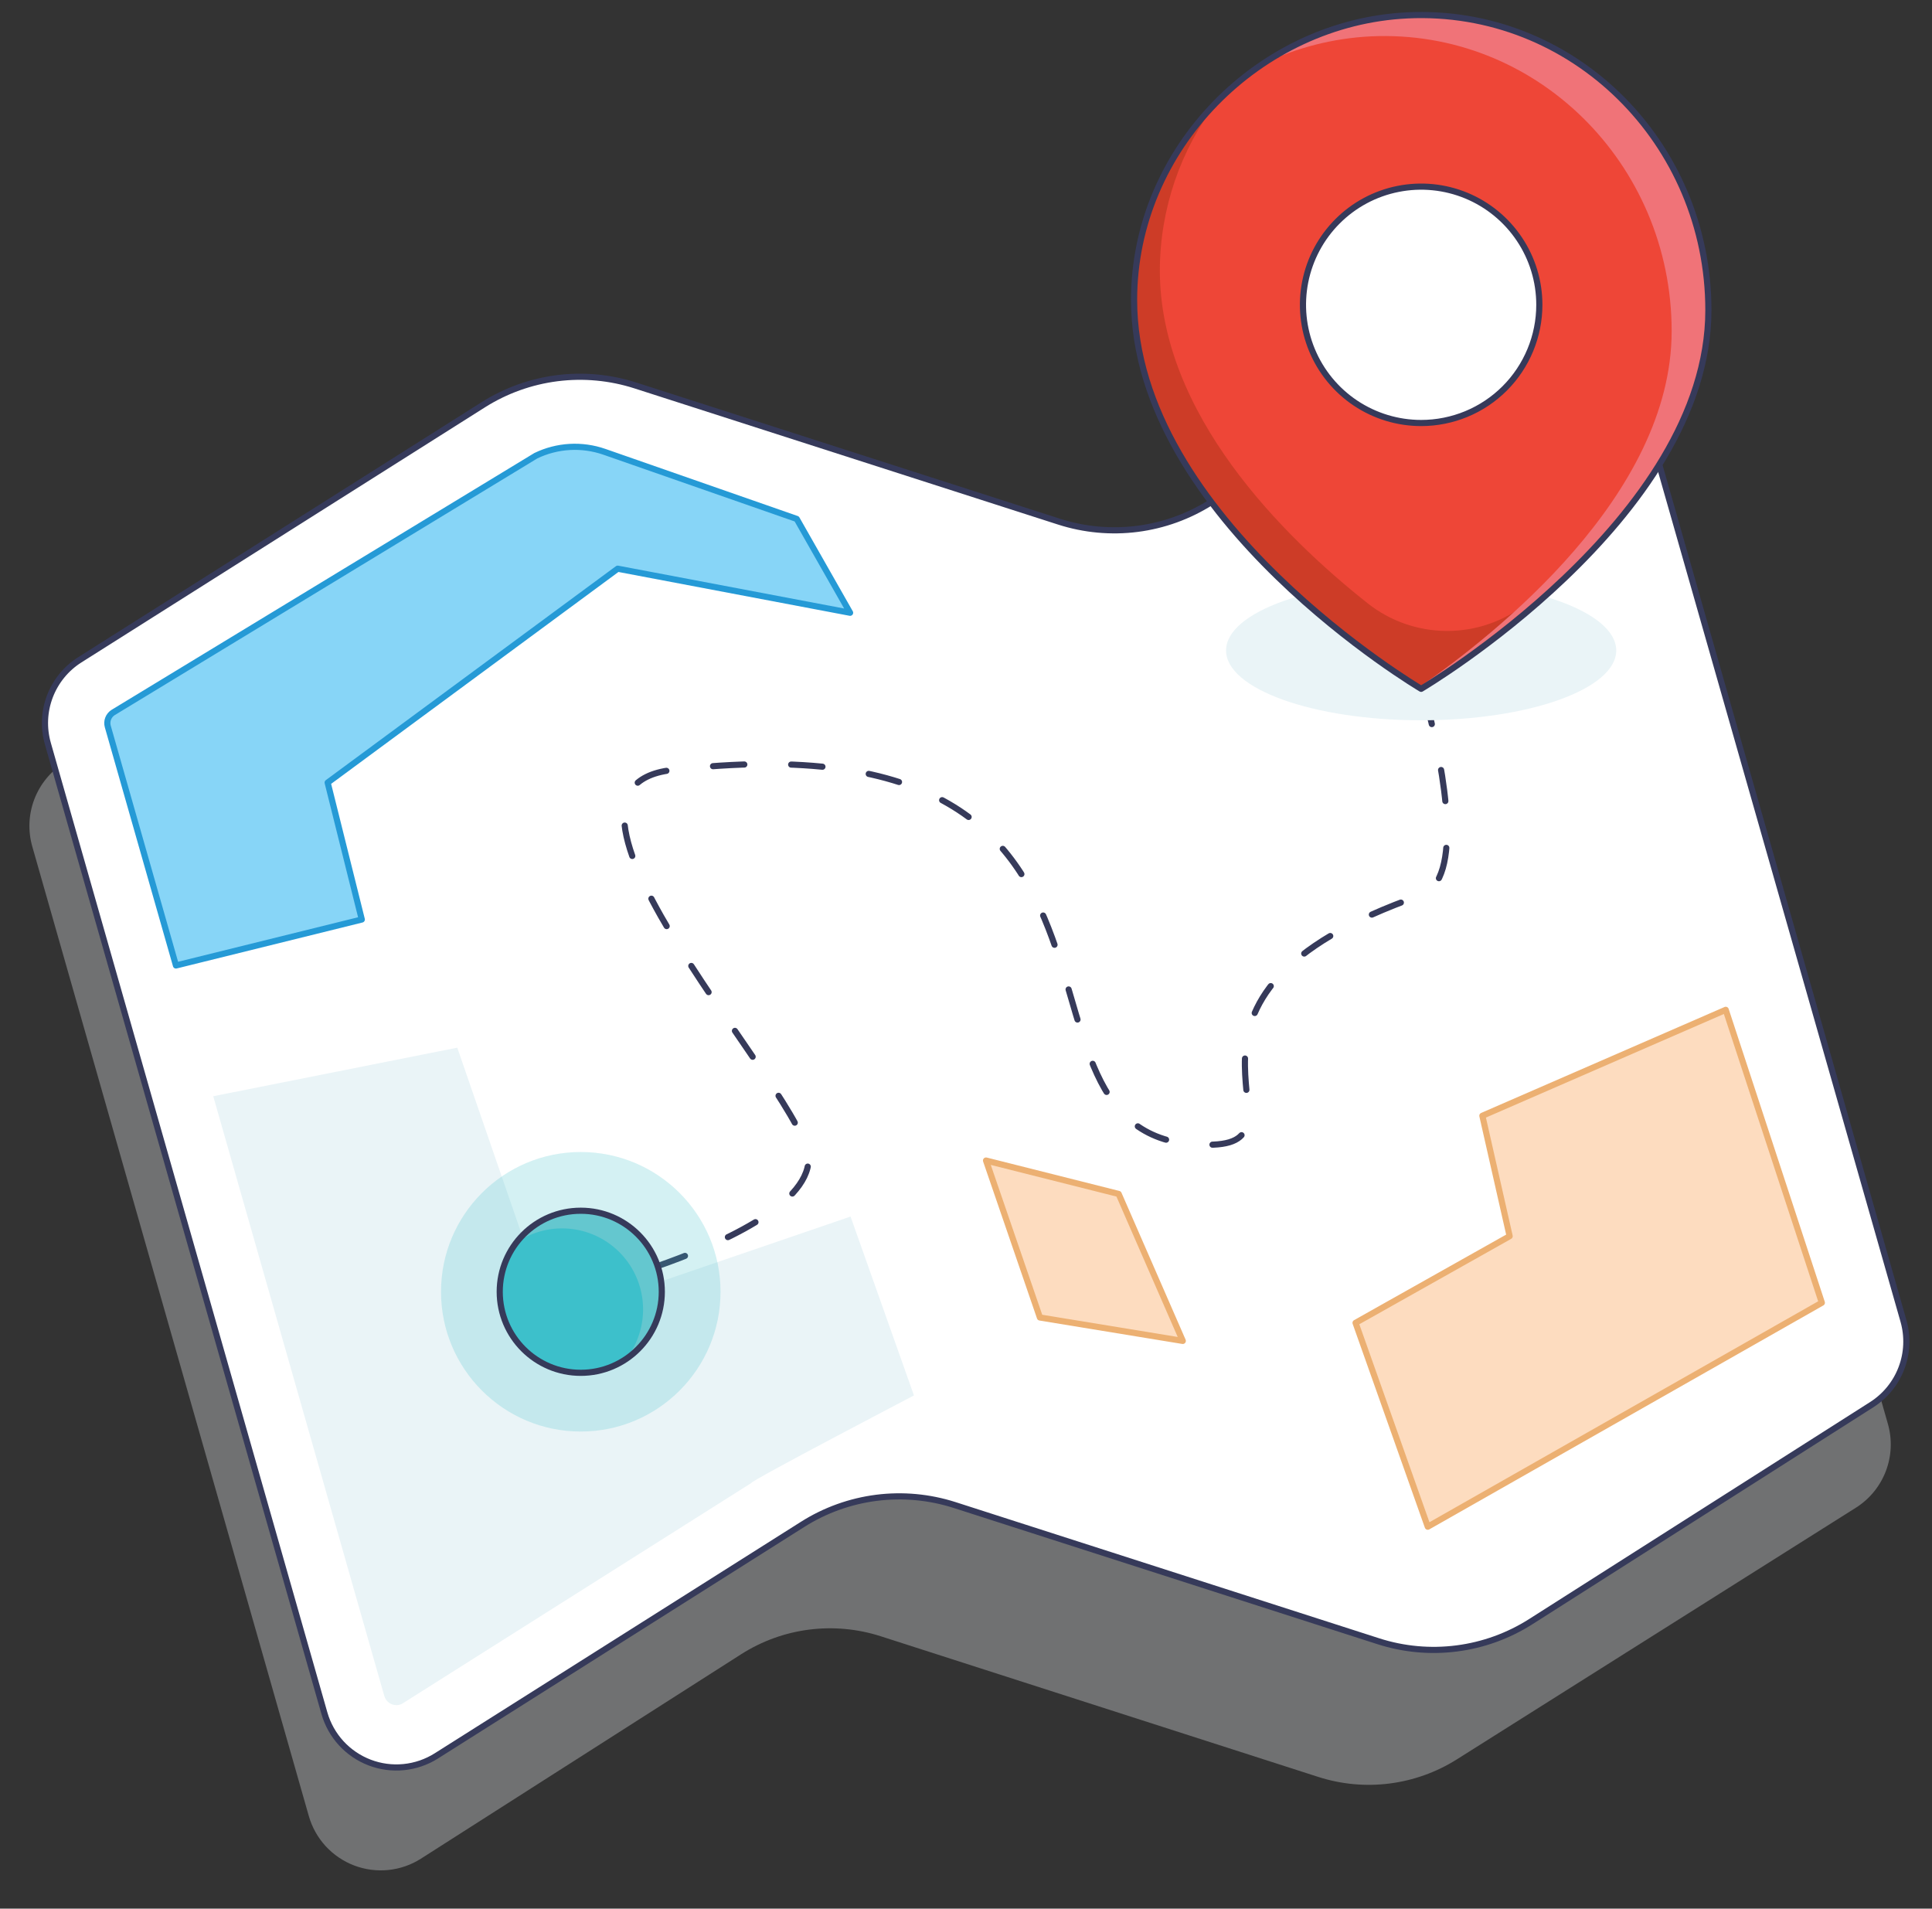 <svg width="82" height="81" viewBox="0 0 82 81" fill="none" xmlns="http://www.w3.org/2000/svg">
<rect x="0" y="0" width="82" height="81" fill="#333333" stroke="none"/>
<g id="Map location" clip-path="url(#clip0_951_8327)">
<g id="Group 102">
<path id="Vector" opacity="0.4" d="M78.779 63.98L61.833 74.666C60.966 75.213 59.99 75.562 58.974 75.691C57.957 75.82 56.925 75.724 55.949 75.41L37.374 69.439C36.392 69.124 35.353 69.029 34.33 69.161C33.307 69.293 32.327 69.649 31.457 70.204L17.858 78.885C17.441 79.149 16.968 79.312 16.477 79.361C15.986 79.41 15.49 79.344 15.029 79.168C14.568 78.992 14.154 78.71 13.82 78.347C13.487 77.983 13.243 77.546 13.107 77.072L1.37 35.924C1.182 35.264 1.212 34.561 1.457 33.92C1.702 33.279 2.147 32.734 2.727 32.368L19.854 21.544C20.804 20.944 21.873 20.559 22.988 20.418C24.102 20.276 25.234 20.381 26.303 20.725L44.286 26.505C45.359 26.85 46.495 26.954 47.613 26.811C48.731 26.667 49.804 26.279 50.755 25.673L63.633 17.478C64.05 17.213 64.524 17.048 65.016 16.998C65.507 16.948 66.004 17.013 66.466 17.189C66.929 17.364 67.344 17.645 67.678 18.01C68.012 18.374 68.257 18.811 68.393 19.286L80.128 60.429C80.316 61.087 80.286 61.788 80.043 62.428C79.8 63.068 79.357 63.612 78.779 63.98Z" fill="#CCCDCF"/>
<path id="Vector_2" d="M79.441 59.613L64.97 68.821C64.019 69.426 62.946 69.815 61.828 69.958C60.71 70.102 59.574 69.998 58.501 69.653L40.517 63.872C39.447 63.529 38.316 63.424 37.201 63.565C36.087 63.707 35.017 64.091 34.068 64.691L18.519 74.519C18.102 74.782 17.629 74.945 17.138 74.994C16.646 75.043 16.151 74.977 15.69 74.801C15.229 74.625 14.815 74.344 14.481 73.98C14.148 73.616 13.904 73.18 13.768 72.705L2.031 31.557C1.843 30.897 1.873 30.194 2.118 29.553C2.363 28.912 2.808 28.367 3.388 28.001L20.514 17.176C21.464 16.576 22.534 16.192 23.648 16.05C24.762 15.909 25.894 16.014 26.963 16.357L44.947 22.138C46.02 22.483 47.157 22.587 48.275 22.444C49.393 22.3 50.465 21.911 51.417 21.306L64.295 13.111C64.712 12.846 65.185 12.681 65.677 12.631C66.169 12.581 66.666 12.646 67.128 12.822C67.59 12.997 68.005 13.278 68.339 13.643C68.674 14.007 68.918 14.444 69.054 14.919L80.79 56.062C80.977 56.72 80.948 57.421 80.705 58.061C80.462 58.701 80.018 59.245 79.441 59.613Z" fill="white"/>
<path id="Vector_3" d="M38.791 59.221L36.1 51.629L23.384 55.982L19.408 44.462L9.051 46.523L16.312 71.979C16.345 72.091 16.412 72.189 16.505 72.258C16.598 72.328 16.711 72.365 16.828 72.365C16.926 72.365 17.022 72.335 17.105 72.281L31.887 62.938C31.823 62.863 38.791 59.221 38.791 59.221Z" fill="#EAF4F7"/>
<path id="Vector_4" d="M79.441 59.613L64.97 68.821C64.019 69.426 62.946 69.815 61.828 69.958C60.71 70.102 59.574 69.998 58.501 69.653L40.517 63.872C39.447 63.529 38.316 63.424 37.201 63.565C36.087 63.707 35.017 64.091 34.068 64.691L18.519 74.519C18.102 74.782 17.629 74.945 17.138 74.994C16.646 75.043 16.151 74.977 15.69 74.801C15.229 74.625 14.815 74.344 14.481 73.98C14.148 73.616 13.904 73.18 13.768 72.705L2.031 31.557C1.843 30.897 1.873 30.194 2.118 29.553C2.363 28.912 2.808 28.367 3.388 28.001L20.514 17.176C21.464 16.576 22.534 16.192 23.648 16.05C24.762 15.909 25.894 16.014 26.963 16.357L44.947 22.138C46.02 22.483 47.157 22.587 48.275 22.444C49.393 22.3 50.465 21.911 51.417 21.306L64.295 13.111C64.712 12.846 65.185 12.681 65.677 12.631C66.169 12.581 66.666 12.646 67.128 12.822C67.59 12.997 68.005 13.278 68.339 13.643C68.674 14.007 68.918 14.444 69.054 14.919L80.79 56.062C80.977 56.72 80.948 57.421 80.704 58.061C80.462 58.701 80.018 59.245 79.441 59.613V59.613Z" stroke="#363A5A" stroke-width="0.261" stroke-miterlimit="10"/>
<path id="Vector_5" d="M25.444 54.501C25.444 54.501 25.664 54.444 26.036 54.335" stroke="#363A5A" stroke-width="0.261" stroke-linecap="round" stroke-linejoin="round"/>
<path id="Vector_6" d="M27.825 53.762C30.438 52.853 34.273 51.185 34.319 49.212C34.381 46.59 21.676 33.475 28.506 32.682C51.31 30.035 41.093 49.002 51.493 48.578C55.886 48.399 47.761 42.358 60.315 37.991C62.176 37.344 61.251 32.611 60.627 30.137" stroke="#363A5A" stroke-width="0.261" stroke-linecap="round" stroke-linejoin="round" stroke-dasharray="1.33 1.99"/>
<path id="Vector_7" d="M60.386 29.228C60.282 28.857 60.213 28.637 60.213 28.637" stroke="#363A5A" stroke-width="0.261" stroke-linecap="round" stroke-linejoin="round"/>
<path id="Vector_8" opacity="0.22" d="M24.649 60.753C27.925 60.753 30.581 58.097 30.581 54.822C30.581 51.546 27.925 48.89 24.649 48.89C21.374 48.89 18.718 51.546 18.718 54.822C18.718 58.097 21.374 60.753 24.649 60.753Z" fill="#3DC0CB"/>
<path id="Vector_9" d="M24.649 58.261C26.549 58.261 28.089 56.721 28.089 54.822C28.089 52.922 26.549 51.382 24.649 51.382C22.75 51.382 21.21 52.922 21.21 54.822C21.21 56.721 22.75 58.261 24.649 58.261Z" fill="#3DC0CB"/>
<path id="Vector_10" d="M24.649 51.382C24.122 51.382 23.602 51.503 23.129 51.736C22.656 51.969 22.243 52.308 21.922 52.727C22.599 52.267 23.416 52.063 24.229 52.152C25.042 52.241 25.796 52.616 26.357 53.211C26.918 53.806 27.249 54.581 27.29 55.397C27.331 56.214 27.08 57.018 26.582 57.666C27.19 57.253 27.65 56.656 27.894 55.962C28.138 55.268 28.153 54.514 27.937 53.811C27.721 53.108 27.285 52.492 26.693 52.055C26.101 51.618 25.385 51.382 24.65 51.382H24.649Z" fill="#64C7CF"/>
<path id="Vector_11" d="M24.649 58.261C26.549 58.261 28.089 56.721 28.089 54.822C28.089 52.922 26.549 51.382 24.649 51.382C22.75 51.382 21.21 52.922 21.21 54.822C21.21 56.721 22.75 58.261 24.649 58.261Z" stroke="#363A5A" stroke-width="0.261" stroke-miterlimit="10"/>
<path id="Vector_12" d="M26.217 24.135L36.081 26.005L33.816 22.023L25.651 19.174C25.179 19.01 24.679 18.94 24.18 18.968C23.68 18.997 23.192 19.123 22.741 19.341L4.801 30.238C4.705 30.299 4.631 30.39 4.59 30.497C4.549 30.604 4.544 30.721 4.575 30.831L7.468 40.974L15.356 39.023L13.907 33.213L26.217 24.135Z" fill="#87D5F7" stroke="#259AD6" stroke-width="0.261" stroke-linecap="round" stroke-linejoin="round"/>
<path id="Vector_13" d="M41.85 49.252L47.479 50.67L50.201 56.907L44.137 55.913L41.85 49.252Z" fill="#FDDCBF" stroke="#ECB072" stroke-width="0.261" stroke-linecap="round" stroke-linejoin="round"/>
<path id="Vector_14" d="M60.318 30.568C55.745 30.568 52.038 29.241 52.038 27.605C52.038 25.97 55.745 24.643 60.318 24.643C64.891 24.643 68.598 25.97 68.598 27.605C68.598 29.241 64.891 30.568 60.318 30.568Z" fill="#EAF4F7"/>
<path id="Vector_15" d="M62.916 47.352L73.245 42.856L77.325 55.287L60.599 64.792L57.534 56.14L64.074 52.462L62.916 47.352Z" fill="#FDDCBF" stroke="#ECB072" stroke-width="0.261" stroke-linecap="round" stroke-linejoin="round"/>
<path id="Vector_16" d="M72.509 13.162C72.509 6.048 66.735 0.32 59.739 0.652C53.474 0.95 48.134 6.287 48.134 12.729C48.134 22.047 60.318 29.233 60.318 29.233C60.318 29.233 72.509 22.047 72.509 13.162Z" fill="#EE4637"/>
<path id="Vector_17" d="M64.768 25.627C63.807 26.376 62.623 26.782 61.404 26.777C60.186 26.773 59.004 26.36 58.048 25.604C54.442 22.748 49.227 17.564 49.227 11.468C49.236 8.879 50.092 6.365 51.665 4.309C49.502 6.493 48.134 9.469 48.134 12.729C48.134 22.047 60.318 29.233 60.318 29.233C60.318 29.233 65.287 26.304 68.88 21.873C67.612 23.232 66.237 24.487 64.768 25.627Z" fill="#CD3C27"/>
<path id="Vector_18" d="M59.739 0.652C57.542 0.766 55.418 1.477 53.597 2.711C55.031 2.019 56.59 1.622 58.18 1.543C65.176 1.211 70.95 6.939 70.95 14.053C70.95 21.02 63.456 26.941 60.219 29.174C60.282 29.212 60.317 29.233 60.317 29.233C60.317 29.233 72.508 22.047 72.508 13.162C72.509 6.048 66.735 0.32 59.739 0.652Z" fill="#F07378"/>
<path id="Vector_19" d="M60.318 17.952C59.326 17.952 58.356 17.658 57.531 17.107C56.706 16.556 56.063 15.772 55.684 14.856C55.304 13.939 55.205 12.931 55.398 11.958C55.592 10.985 56.069 10.091 56.771 9.39C57.472 8.688 58.366 8.21 59.339 8.017C60.312 7.823 61.321 7.923 62.237 8.302C63.154 8.682 63.937 9.325 64.488 10.15C65.04 10.974 65.334 11.944 65.334 12.936C65.334 14.267 64.805 15.542 63.865 16.483C62.924 17.424 61.648 17.952 60.318 17.952Z" fill="white"/>
<path id="Vector_20" d="M60.318 17.952C59.326 17.952 58.356 17.658 57.531 17.107C56.706 16.556 56.063 15.772 55.684 14.856C55.304 13.939 55.205 12.931 55.398 11.958C55.592 10.985 56.069 10.091 56.771 9.39C57.472 8.688 58.366 8.21 59.339 8.017C60.312 7.823 61.321 7.923 62.237 8.302C63.154 8.682 63.937 9.325 64.488 10.15C65.04 10.974 65.334 11.944 65.334 12.936C65.334 14.267 64.805 15.542 63.865 16.483C62.924 17.424 61.648 17.952 60.318 17.952Z" stroke="#363A5A" stroke-width="0.261" stroke-miterlimit="10"/>
<path id="Vector_21" d="M72.509 13.162C72.509 6.048 66.735 0.32 59.739 0.652C53.474 0.95 48.134 6.287 48.134 12.729C48.134 22.047 60.318 29.233 60.318 29.233C60.318 29.233 72.509 22.047 72.509 13.162Z" stroke="#363A5A" stroke-width="0.261" stroke-linecap="round" stroke-linejoin="round"/>
</g>
</g>
<defs>
<clipPath id="clip0_951_8327">
<rect width="81.194" height="80" fill="white" transform="translate(0.234 0.343)"/>
</clipPath>
</defs>
</svg>
